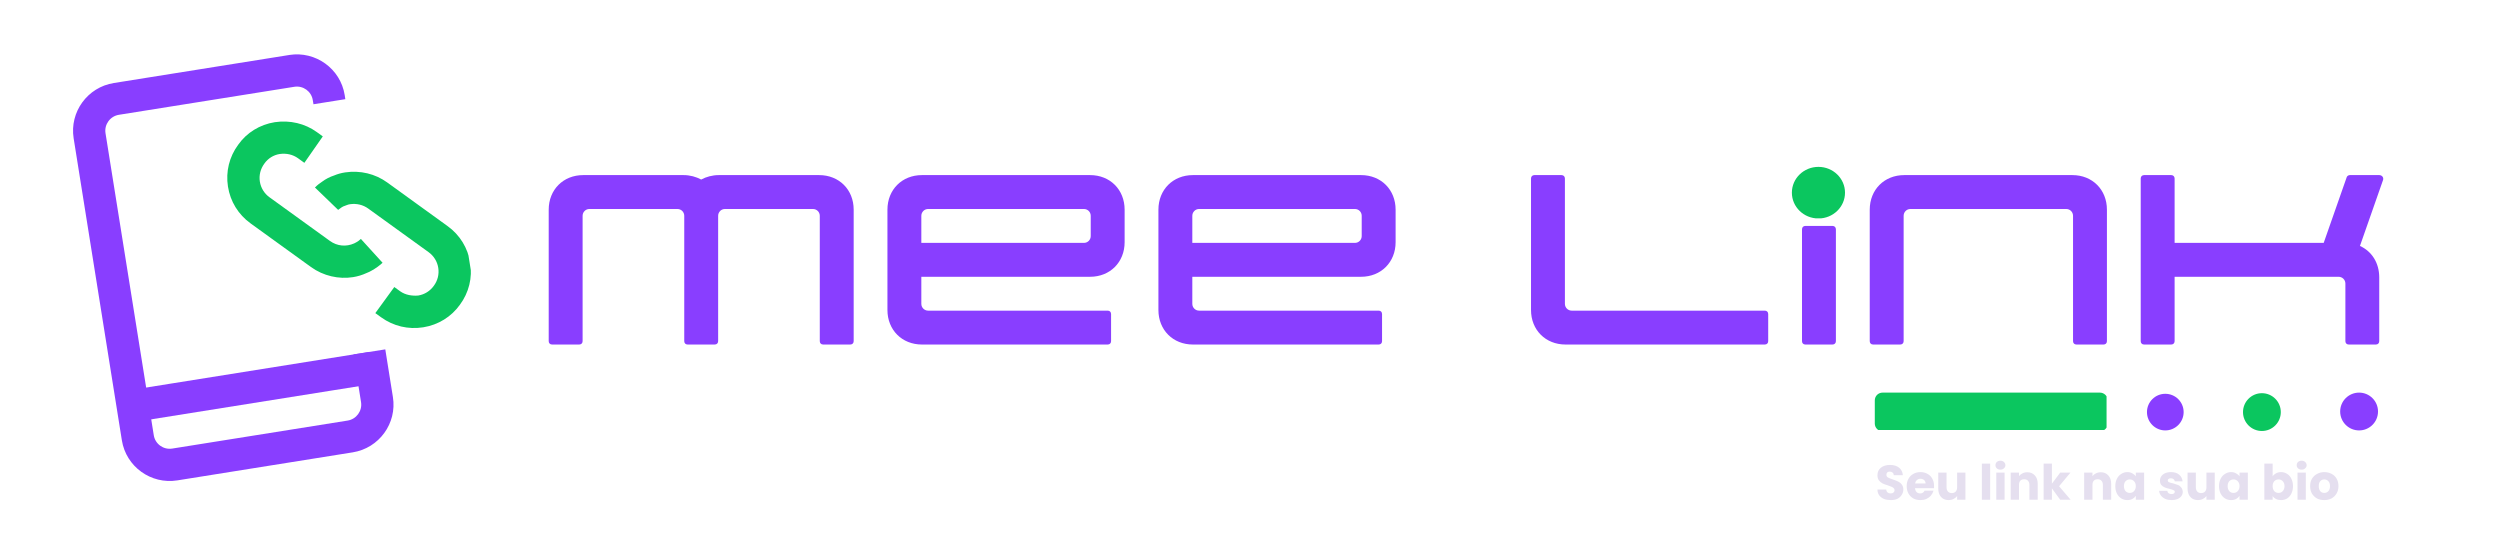<svg xmlns="http://www.w3.org/2000/svg" xmlns:xlink="http://www.w3.org/1999/xlink" width="320" zoomAndPan="magnify" viewBox="0 0 240 52.5" height="70" preserveAspectRatio="xMidYMid meet" version="1.0"><defs><g/><clipPath id="cdf2ea0213"><path d="M 21 11 L 37 11 L 37 27 L 21 27 Z M 21 11 " clip-rule="nonzero"/></clipPath><clipPath id="16cfd1e42b"><path d="M 6.332 8.703 L 41.547 3.078 L 47.641 41.227 L 12.426 46.852 Z M 6.332 8.703 " clip-rule="nonzero"/></clipPath><clipPath id="f966ce951d"><path d="M 6.332 8.703 L 41.547 3.078 L 47.641 41.227 L 12.426 46.852 Z M 6.332 8.703 " clip-rule="nonzero"/></clipPath><clipPath id="ca2e9d95fb"><path d="M 6.332 8.703 L 41.547 3.078 L 47.641 41.227 L 12.426 46.852 Z M 6.332 8.703 " clip-rule="nonzero"/></clipPath><clipPath id="3548e8fccb"><path d="M 30 16 L 46 16 L 46 32 L 30 32 Z M 30 16 " clip-rule="nonzero"/></clipPath><clipPath id="b75bcdd0d4"><path d="M 6.332 8.703 L 41.547 3.078 L 47.641 41.227 L 12.426 46.852 Z M 6.332 8.703 " clip-rule="nonzero"/></clipPath><clipPath id="289567d91f"><path d="M 6.332 8.703 L 41.547 3.078 L 47.641 41.227 L 12.426 46.852 Z M 6.332 8.703 " clip-rule="nonzero"/></clipPath><clipPath id="c57f017ebb"><path d="M 6.332 8.703 L 41.547 3.078 L 47.641 41.227 L 12.426 46.852 Z M 6.332 8.703 " clip-rule="nonzero"/></clipPath><clipPath id="abcb4de257"><path d="M 12 33 L 36 33 L 36 41 L 12 41 Z M 12 33 " clip-rule="nonzero"/></clipPath><clipPath id="f62f169ddd"><path d="M 6.332 8.703 L 41.547 3.078 L 47.641 41.227 L 12.426 46.852 Z M 6.332 8.703 " clip-rule="nonzero"/></clipPath><clipPath id="1253699772"><path d="M 6.332 8.703 L 41.547 3.078 L 47.641 41.227 L 12.426 46.852 Z M 6.332 8.703 " clip-rule="nonzero"/></clipPath><clipPath id="fcbaec5163"><path d="M 6.332 8.703 L 41.547 3.078 L 47.641 41.227 L 12.426 46.852 Z M 6.332 8.703 " clip-rule="nonzero"/></clipPath><clipPath id="cdd74ea14b"><path d="M 7 5 L 38 5 L 38 47 L 7 47 Z M 7 5 " clip-rule="nonzero"/></clipPath><clipPath id="fe8a75d141"><path d="M 6.332 8.703 L 41.547 3.078 L 47.641 41.227 L 12.426 46.852 Z M 6.332 8.703 " clip-rule="nonzero"/></clipPath><clipPath id="cf5d7eb423"><path d="M 6.332 8.703 L 41.547 3.078 L 47.641 41.227 L 12.426 46.852 Z M 6.332 8.703 " clip-rule="nonzero"/></clipPath><clipPath id="944ee2159c"><path d="M 6.332 8.703 L 41.547 3.078 L 47.641 41.227 L 12.426 46.852 Z M 6.332 8.703 " clip-rule="nonzero"/></clipPath><clipPath id="a61b6c0820"><path d="M 172.02 16.02 L 177.121 16.02 L 177.121 21 L 172.02 21 Z M 172.02 16.02 " clip-rule="nonzero"/></clipPath><clipPath id="4b61919e4e"><path d="M 174.57 16.02 C 173.16 16.02 172.02 17.129 172.02 18.496 C 172.02 19.863 173.16 20.973 174.57 20.973 C 175.977 20.973 177.121 19.863 177.121 18.496 C 177.121 17.129 175.977 16.02 174.57 16.02 " clip-rule="nonzero"/></clipPath><clipPath id="78bb603530"><path d="M 179.98 37.691 L 202.59 37.691 L 202.59 41.637 L 179.98 41.637 Z M 179.98 37.691 " clip-rule="nonzero"/></clipPath><clipPath id="41507b31e5"><path d="M 180.727 37.691 L 201.59 37.691 C 201.789 37.691 201.977 37.77 202.117 37.906 C 202.258 38.047 202.336 38.238 202.336 38.434 L 202.336 40.664 C 202.336 40.859 202.258 41.047 202.117 41.188 C 201.977 41.328 201.789 41.406 201.59 41.406 L 180.727 41.406 C 180.527 41.406 180.34 41.328 180.199 41.188 C 180.059 41.047 179.98 40.859 179.98 40.664 L 179.98 38.434 C 179.98 38.238 180.059 38.047 180.199 37.906 C 180.34 37.77 180.527 37.691 180.727 37.691 " clip-rule="nonzero"/></clipPath><clipPath id="dadb7e5325"><path d="M 206.109 37.805 L 209.645 37.805 L 209.645 41.34 L 206.109 41.34 Z M 206.109 37.805 " clip-rule="nonzero"/></clipPath><clipPath id="cef104682f"><path d="M 207.867 37.805 C 206.898 37.805 206.109 38.59 206.109 39.562 C 206.109 40.531 206.898 41.32 207.867 41.32 C 208.84 41.32 209.629 40.531 209.629 39.562 C 209.629 38.59 208.84 37.805 207.867 37.805 " clip-rule="nonzero"/></clipPath><clipPath id="a87c823370"><path d="M 215.328 37.746 L 218.977 37.746 L 218.977 41.395 L 215.328 41.395 Z M 215.328 37.746 " clip-rule="nonzero"/></clipPath><clipPath id="c221386811"><path d="M 217.141 37.746 C 216.141 37.746 215.328 38.559 215.328 39.562 C 215.328 40.562 216.141 41.375 217.141 41.375 C 218.145 41.375 218.957 40.562 218.957 39.562 C 218.957 38.559 218.145 37.746 217.141 37.746 " clip-rule="nonzero"/></clipPath><clipPath id="d68965b3c2"><path d="M 224.656 37.691 L 228.305 37.691 L 228.305 41.34 L 224.656 41.34 Z M 224.656 37.691 " clip-rule="nonzero"/></clipPath><clipPath id="854ba05b86"><path d="M 226.473 37.691 C 225.469 37.691 224.656 38.504 224.656 39.504 C 224.656 40.508 225.469 41.32 226.473 41.32 C 227.477 41.32 228.289 40.508 228.289 39.504 C 228.289 38.504 227.477 37.691 226.473 37.691 " clip-rule="nonzero"/></clipPath></defs><g clip-path="url(#cdf2ea0213)"><g clip-path="url(#16cfd1e42b)"><g clip-path="url(#f966ce951d)"><g clip-path="url(#ca2e9d95fb)"><path fill="#0bc65f" d="M 33.895 26.605 C 32.523 26.824 31.043 26.492 29.852 25.633 L 24.055 21.445 C 22.875 20.594 22.105 19.336 21.883 17.906 C 21.66 16.48 22.008 15.055 22.867 13.895 C 23.68 12.738 24.934 11.961 26.379 11.73 C 27.844 11.516 29.273 11.855 30.422 12.684 L 30.988 13.094 L 29.219 15.633 L 28.605 15.188 C 28.113 14.836 27.492 14.691 26.848 14.785 C 26.254 14.879 25.73 15.207 25.383 15.699 C 25 16.219 24.852 16.824 24.945 17.43 C 25.043 18.043 25.371 18.578 25.875 18.941 L 31.672 23.129 C 32.363 23.629 33.23 23.715 34.008 23.363 C 34.023 23.352 34.195 23.262 34.215 23.254 C 34.352 23.18 34.5 23.07 34.645 22.938 L 36.727 25.227 C 36.398 25.52 36.055 25.77 35.707 25.961 C 35.566 26.043 35.375 26.148 35.18 26.215 C 34.773 26.402 34.34 26.535 33.895 26.605 Z M 33.895 26.605 " fill-opacity="1" fill-rule="nonzero"/></g></g></g></g><g clip-path="url(#3548e8fccb)"><g clip-path="url(#b75bcdd0d4)"><g clip-path="url(#289567d91f)"><g clip-path="url(#c57f017ebb)"><path fill="#0bc65f" d="M 40.625 31.422 C 39.195 31.648 37.766 31.312 36.594 30.465 L 36.031 30.059 L 37.852 27.555 L 38.414 27.961 C 38.918 28.324 39.57 28.422 40.148 28.371 C 40.754 28.273 41.285 27.941 41.645 27.441 C 42.02 26.934 42.168 26.328 42.074 25.719 C 41.98 25.109 41.648 24.57 41.145 24.207 L 35.348 20.02 C 34.852 19.66 34.227 19.512 33.598 19.605 C 33.496 19.621 33.398 19.645 33.316 19.68 C 33.25 19.707 33.18 19.734 33.109 19.758 C 32.996 19.793 32.902 19.836 32.812 19.895 C 32.758 19.941 32.699 19.984 32.637 20.02 C 32.531 20.086 32.488 20.121 32.461 20.148 L 30.234 18 C 30.477 17.754 30.715 17.578 30.902 17.457 C 30.906 17.453 30.914 17.449 30.918 17.445 C 31.273 17.18 31.66 16.98 32.09 16.84 C 32.402 16.707 32.754 16.609 33.129 16.551 C 34.582 16.336 36.012 16.68 37.168 17.512 L 42.965 21.703 C 44.145 22.551 44.918 23.809 45.141 25.242 C 45.363 26.668 45.012 28.094 44.152 29.254 C 43.328 30.41 42.074 31.188 40.648 31.418 C 40.637 31.422 40.629 31.422 40.625 31.422 Z M 40.625 31.422 " fill-opacity="1" fill-rule="nonzero"/></g></g></g></g><g clip-path="url(#abcb4de257)"><g clip-path="url(#f62f169ddd)"><g clip-path="url(#1253699772)"><g clip-path="url(#fcbaec5163)"><path fill="#893eff" d="M 12.5 37.449 L 35.457 33.781 L 35.945 36.836 L 12.988 40.5 Z M 12.5 37.449 " fill-opacity="1" fill-rule="nonzero"/></g></g></g></g><g clip-path="url(#cdd74ea14b)"><g clip-path="url(#fe8a75d141)"><g clip-path="url(#cf5d7eb423)"><g clip-path="url(#944ee2159c)"><path fill="#893eff" d="M 33.859 43.426 L 17.023 46.117 C 14.492 46.52 12.102 44.797 11.699 42.27 L 7.07 13.277 C 6.668 10.754 8.398 8.371 10.93 7.969 L 27.766 5.277 C 30.297 4.875 32.688 6.598 33.09 9.121 L 33.152 9.52 L 30.094 10.008 L 30.027 9.613 C 29.895 8.77 29.098 8.195 28.254 8.332 L 11.418 11.02 C 10.574 11.152 9.996 11.949 10.129 12.789 L 14.762 41.781 C 14.895 42.625 15.691 43.199 16.535 43.062 L 33.371 40.375 C 34.215 40.242 34.793 39.445 34.66 38.605 L 33.93 34.027 L 36.988 33.539 L 37.719 38.117 C 38.125 40.641 36.391 43.023 33.859 43.426 Z M 33.859 43.426 " fill-opacity="1" fill-rule="nonzero"/></g></g></g></g><g fill="#893eff" fill-opacity="1"><g transform="translate(52.676, 33.075)"><g><path d="M 0.324 0 L 2.926 0 C 3.121 0 3.254 -0.129 3.254 -0.324 L 3.254 -12.359 C 3.254 -12.719 3.547 -13.012 3.902 -13.012 L 12.359 -13.012 C 12.719 -13.012 13.012 -12.719 13.012 -12.359 L 13.012 -0.324 C 13.012 -0.129 13.141 0 13.336 0 L 15.938 0 C 16.133 0 16.266 -0.129 16.266 -0.324 L 16.266 -12.359 C 16.266 -12.719 16.559 -13.012 16.914 -13.012 L 25.371 -13.012 C 25.73 -13.012 26.023 -12.719 26.023 -12.359 L 26.023 -0.324 C 26.023 -0.129 26.152 0 26.348 0 L 28.949 0 C 29.145 0 29.277 -0.129 29.277 -0.324 L 29.277 -12.945 C 29.277 -14.867 27.879 -16.266 25.957 -16.266 L 16.328 -16.266 C 15.711 -16.266 15.125 -16.102 14.637 -15.84 C 14.148 -16.102 13.566 -16.266 12.945 -16.266 L 3.316 -16.266 C 1.398 -16.266 0 -14.867 0 -12.945 L 0 -0.324 C 0 -0.129 0.129 0 0.324 0 Z M 0.324 0 "/></g></g></g><g fill="#893eff" fill-opacity="1"><g transform="translate(85.194, 33.075)"><g><path d="M 3.316 0 L 21.145 0 C 21.34 0 21.469 -0.129 21.469 -0.324 L 21.469 -2.926 C 21.469 -3.121 21.34 -3.254 21.145 -3.254 L 3.902 -3.254 C 3.547 -3.254 3.254 -3.547 3.254 -3.902 L 3.254 -6.504 L 19.453 -6.504 C 21.371 -6.504 22.77 -7.906 22.77 -9.824 L 22.77 -12.945 C 22.77 -14.867 21.371 -16.266 19.453 -16.266 L 3.316 -16.266 C 1.398 -16.266 0 -14.867 0 -12.945 L 0 -3.316 C 0 -1.398 1.398 0 3.316 0 Z M 3.254 -9.758 L 3.254 -12.359 C 3.254 -12.719 3.547 -13.012 3.902 -13.012 L 18.867 -13.012 C 19.227 -13.012 19.516 -12.719 19.516 -12.359 L 19.516 -10.41 C 19.516 -10.051 19.227 -9.758 18.867 -9.758 Z M 3.254 -9.758 "/></g></g></g><g fill="#893eff" fill-opacity="1"><g transform="translate(111.208, 33.075)"><g><path d="M 3.316 0 L 21.145 0 C 21.34 0 21.469 -0.129 21.469 -0.324 L 21.469 -2.926 C 21.469 -3.121 21.34 -3.254 21.145 -3.254 L 3.902 -3.254 C 3.547 -3.254 3.254 -3.547 3.254 -3.902 L 3.254 -6.504 L 19.453 -6.504 C 21.371 -6.504 22.77 -7.906 22.77 -9.824 L 22.77 -12.945 C 22.77 -14.867 21.371 -16.266 19.453 -16.266 L 3.316 -16.266 C 1.398 -16.266 0 -14.867 0 -12.945 L 0 -3.316 C 0 -1.398 1.398 0 3.316 0 Z M 3.254 -9.758 L 3.254 -12.359 C 3.254 -12.719 3.547 -13.012 3.902 -13.012 L 18.867 -13.012 C 19.227 -13.012 19.516 -12.719 19.516 -12.359 L 19.516 -10.41 C 19.516 -10.051 19.227 -9.758 18.867 -9.758 Z M 3.254 -9.758 "/></g></g></g><g fill="#893eff" fill-opacity="1"><g transform="translate(137.222, 33.075)"><g/></g></g><g fill="#893eff" fill-opacity="1"><g transform="translate(146.977, 33.075)"><g><path d="M 3.316 0 L 22.445 0 C 22.641 0 22.77 -0.129 22.77 -0.324 L 22.77 -2.926 C 22.77 -3.121 22.641 -3.254 22.445 -3.254 L 3.902 -3.254 C 3.547 -3.254 3.254 -3.547 3.254 -3.902 L 3.254 -15.938 C 3.254 -16.133 3.121 -16.266 2.926 -16.266 L 0.324 -16.266 C 0.129 -16.266 0 -16.133 0 -15.938 L 0 -3.316 C 0 -1.398 1.398 0 3.316 0 Z M 3.316 0 "/></g></g></g><g fill="#893eff" fill-opacity="1"><g transform="translate(172.992, 33.075)"><g><path d="M 0.324 0 L 2.926 0 C 3.121 0 3.254 -0.129 3.254 -0.324 L 3.254 -11.059 C 3.254 -11.254 3.121 -11.387 2.926 -11.387 L 0.324 -11.387 C 0.129 -11.387 0 -11.254 0 -11.059 L 0 -0.324 C 0 -0.129 0.129 0 0.324 0 Z M 0.324 -13.012 L 2.926 -13.012 C 3.121 -13.012 3.254 -13.141 3.254 -13.336 L 3.254 -15.938 C 3.254 -16.133 3.121 -16.266 2.926 -16.266 L 0.324 -16.266 C 0.129 -16.266 0 -16.133 0 -15.938 L 0 -13.336 C 0 -13.141 0.129 -13.012 0.324 -13.012 Z M 0.324 -13.012 "/></g></g></g><g fill="#893eff" fill-opacity="1"><g transform="translate(179.495, 33.075)"><g><path d="M 0.324 0 L 2.926 0 C 3.121 0 3.254 -0.129 3.254 -0.324 L 3.254 -12.359 C 3.254 -12.719 3.547 -13.012 3.902 -13.012 L 18.867 -13.012 C 19.227 -13.012 19.516 -12.719 19.516 -12.359 L 19.516 -0.324 C 19.516 -0.129 19.648 0 19.844 0 L 22.445 0 C 22.641 0 22.77 -0.129 22.77 -0.324 L 22.77 -12.945 C 22.77 -14.867 21.371 -16.266 19.453 -16.266 L 3.316 -16.266 C 1.398 -16.266 0 -14.867 0 -12.945 L 0 -0.324 C 0 -0.129 0.129 0 0.324 0 Z M 0.324 0 "/></g></g></g><g fill="#893eff" fill-opacity="1"><g transform="translate(205.509, 33.075)"><g><path d="M 0.324 0 L 2.926 0 C 3.121 0 3.254 -0.129 3.254 -0.324 L 3.254 -6.504 L 18.996 -6.504 C 19.355 -6.504 19.648 -6.215 19.648 -5.855 L 19.648 -0.324 C 19.648 -0.129 19.777 0 19.973 0 L 22.574 0 C 22.77 0 22.898 -0.129 22.898 -0.324 L 22.898 -6.441 C 22.898 -7.84 22.184 -8.945 21.047 -9.465 L 23.258 -15.777 C 23.355 -16.035 23.16 -16.266 22.898 -16.266 L 20.07 -16.266 C 19.941 -16.266 19.809 -16.168 19.777 -16.07 L 17.566 -9.758 L 3.254 -9.758 L 3.254 -15.938 C 3.254 -16.133 3.121 -16.266 2.926 -16.266 L 0.324 -16.266 C 0.129 -16.266 0 -16.133 0 -15.938 L 0 -0.324 C 0 -0.129 0.129 0 0.324 0 Z M 0.324 0 "/></g></g></g><g clip-path="url(#a61b6c0820)"><g clip-path="url(#4b61919e4e)"><path fill="#0bc65f" d="M 172.02 16.02 L 177.121 16.02 L 177.121 20.961 L 172.02 20.961 Z M 172.02 16.02 " fill-opacity="1" fill-rule="nonzero"/></g></g><g clip-path="url(#78bb603530)"><g clip-path="url(#41507b31e5)"><path fill="#0bc65f" d="M 179.98 37.691 L 202.23 37.691 L 202.23 41.277 L 179.98 41.277 Z M 179.98 37.691 " fill-opacity="1" fill-rule="nonzero"/></g></g><g clip-path="url(#dadb7e5325)"><g clip-path="url(#cef104682f)"><path fill="#893eff" d="M 206.109 37.805 L 209.645 37.805 L 209.645 41.34 L 206.109 41.34 Z M 206.109 37.805 " fill-opacity="1" fill-rule="nonzero"/></g></g><g clip-path="url(#a87c823370)"><g clip-path="url(#c221386811)"><path fill="#0bc65f" d="M 215.328 37.746 L 218.977 37.746 L 218.977 41.395 L 215.328 41.395 Z M 215.328 37.746 " fill-opacity="1" fill-rule="nonzero"/></g></g><g clip-path="url(#d68965b3c2)"><g clip-path="url(#854ba05b86)"><path fill="#893eff" d="M 224.656 37.691 L 228.305 37.691 L 228.305 41.34 L 224.656 41.34 Z M 224.656 37.691 " fill-opacity="1" fill-rule="nonzero"/></g></g><g fill="#e5dfef" fill-opacity="1"><g transform="translate(180.033, 47.977)"><g><path d="M 1.484 0.031 C 1.242 0.031 1.023 -0.004 0.828 -0.078 C 0.641 -0.16 0.488 -0.273 0.375 -0.422 C 0.258 -0.578 0.203 -0.766 0.203 -0.984 L 1.047 -0.984 C 1.055 -0.859 1.098 -0.766 1.172 -0.703 C 1.242 -0.641 1.336 -0.609 1.453 -0.609 C 1.578 -0.609 1.672 -0.633 1.734 -0.688 C 1.805 -0.75 1.844 -0.828 1.844 -0.922 C 1.844 -1.004 1.812 -1.07 1.75 -1.125 C 1.695 -1.176 1.629 -1.219 1.547 -1.25 C 1.473 -1.281 1.363 -1.32 1.219 -1.375 C 1.008 -1.438 0.836 -1.5 0.703 -1.562 C 0.566 -1.633 0.445 -1.734 0.344 -1.859 C 0.25 -1.984 0.203 -2.148 0.203 -2.359 C 0.203 -2.66 0.312 -2.898 0.531 -3.078 C 0.758 -3.254 1.051 -3.344 1.406 -3.344 C 1.77 -3.344 2.062 -3.254 2.281 -3.078 C 2.5 -2.898 2.617 -2.66 2.641 -2.359 L 1.766 -2.359 C 1.766 -2.461 1.727 -2.547 1.656 -2.609 C 1.582 -2.672 1.488 -2.703 1.375 -2.703 C 1.281 -2.703 1.203 -2.676 1.141 -2.625 C 1.086 -2.57 1.062 -2.492 1.062 -2.391 C 1.062 -2.285 1.109 -2.203 1.203 -2.141 C 1.305 -2.086 1.461 -2.023 1.672 -1.953 C 1.891 -1.879 2.062 -1.812 2.188 -1.75 C 2.32 -1.688 2.438 -1.594 2.531 -1.469 C 2.633 -1.344 2.688 -1.18 2.688 -0.984 C 2.688 -0.797 2.633 -0.625 2.531 -0.469 C 2.438 -0.312 2.301 -0.188 2.125 -0.094 C 1.945 -0.008 1.734 0.031 1.484 0.031 Z M 1.484 0.031 "/></g></g></g><g fill="#e5dfef" fill-opacity="1"><g transform="translate(182.917, 47.977)"><g><path d="M 2.75 -1.344 C 2.75 -1.27 2.75 -1.191 2.75 -1.109 L 0.922 -1.109 C 0.941 -0.953 0.992 -0.828 1.078 -0.734 C 1.172 -0.648 1.285 -0.609 1.422 -0.609 C 1.617 -0.609 1.758 -0.695 1.844 -0.875 L 2.703 -0.875 C 2.648 -0.695 2.566 -0.539 2.453 -0.406 C 2.336 -0.27 2.191 -0.16 2.016 -0.078 C 1.848 -0.004 1.66 0.031 1.453 0.031 C 1.191 0.031 0.961 -0.02 0.766 -0.125 C 0.566 -0.238 0.41 -0.395 0.297 -0.594 C 0.18 -0.801 0.125 -1.039 0.125 -1.312 C 0.125 -1.582 0.18 -1.816 0.297 -2.016 C 0.41 -2.223 0.566 -2.379 0.766 -2.484 C 0.961 -2.598 1.191 -2.656 1.453 -2.656 C 1.703 -2.656 1.926 -2.598 2.125 -2.484 C 2.32 -2.379 2.473 -2.227 2.578 -2.031 C 2.691 -1.844 2.75 -1.613 2.75 -1.344 Z M 1.938 -1.562 C 1.938 -1.695 1.891 -1.805 1.797 -1.891 C 1.703 -1.973 1.582 -2.016 1.438 -2.016 C 1.312 -2.016 1.203 -1.973 1.109 -1.891 C 1.016 -1.816 0.957 -1.707 0.938 -1.562 Z M 1.938 -1.562 "/></g></g></g><g fill="#e5dfef" fill-opacity="1"><g transform="translate(185.806, 47.977)"><g><path d="M 2.875 -2.609 L 2.875 0 L 2.078 0 L 2.078 -0.359 C 1.992 -0.242 1.879 -0.148 1.734 -0.078 C 1.598 -0.004 1.445 0.031 1.281 0.031 C 1.082 0.031 0.906 -0.008 0.75 -0.094 C 0.594 -0.188 0.473 -0.316 0.391 -0.484 C 0.305 -0.66 0.266 -0.863 0.266 -1.094 L 0.266 -2.609 L 1.062 -2.609 L 1.062 -1.203 C 1.062 -1.023 1.109 -0.883 1.203 -0.781 C 1.297 -0.688 1.414 -0.641 1.562 -0.641 C 1.719 -0.641 1.844 -0.688 1.938 -0.781 C 2.031 -0.883 2.078 -1.023 2.078 -1.203 L 2.078 -2.609 Z M 2.875 -2.609 "/></g></g></g><g fill="#e5dfef" fill-opacity="1"><g transform="translate(188.968, 47.977)"><g/></g></g><g fill="#e5dfef" fill-opacity="1"><g transform="translate(189.962, 47.977)"><g><path d="M 1.094 -3.469 L 1.094 0 L 0.297 0 L 0.297 -3.469 Z M 1.094 -3.469 "/></g></g></g><g fill="#e5dfef" fill-opacity="1"><g transform="translate(191.346, 47.977)"><g><path d="M 0.688 -2.891 C 0.551 -2.891 0.438 -2.93 0.344 -3.016 C 0.258 -3.098 0.219 -3.195 0.219 -3.312 C 0.219 -3.438 0.258 -3.539 0.344 -3.625 C 0.438 -3.707 0.551 -3.75 0.688 -3.75 C 0.832 -3.75 0.945 -3.707 1.031 -3.625 C 1.125 -3.539 1.172 -3.438 1.172 -3.312 C 1.172 -3.195 1.125 -3.098 1.031 -3.016 C 0.945 -2.93 0.832 -2.891 0.688 -2.891 Z M 1.094 -2.609 L 1.094 0 L 0.297 0 L 0.297 -2.609 Z M 1.094 -2.609 "/></g></g></g><g fill="#e5dfef" fill-opacity="1"><g transform="translate(192.729, 47.977)"><g><path d="M 1.891 -2.641 C 2.191 -2.641 2.43 -2.539 2.609 -2.344 C 2.797 -2.145 2.891 -1.875 2.891 -1.531 L 2.891 0 L 2.094 0 L 2.094 -1.422 C 2.094 -1.598 2.047 -1.734 1.953 -1.828 C 1.867 -1.922 1.75 -1.969 1.594 -1.969 C 1.438 -1.969 1.312 -1.922 1.219 -1.828 C 1.133 -1.734 1.094 -1.598 1.094 -1.422 L 1.094 0 L 0.297 0 L 0.297 -2.609 L 1.094 -2.609 L 1.094 -2.266 C 1.176 -2.379 1.285 -2.469 1.422 -2.531 C 1.555 -2.602 1.711 -2.641 1.891 -2.641 Z M 1.891 -2.641 "/></g></g></g><g fill="#e5dfef" fill-opacity="1"><g transform="translate(195.89, 47.977)"><g><path d="M 1.891 0 L 1.094 -1.094 L 1.094 0 L 0.297 0 L 0.297 -3.469 L 1.094 -3.469 L 1.094 -1.547 L 1.891 -2.609 L 2.875 -2.609 L 1.781 -1.297 L 2.891 0 Z M 1.891 0 "/></g></g></g><g fill="#e5dfef" fill-opacity="1"><g transform="translate(198.789, 47.977)"><g/></g></g><g fill="#e5dfef" fill-opacity="1"><g transform="translate(199.783, 47.977)"><g><path d="M 1.891 -2.641 C 2.191 -2.641 2.43 -2.539 2.609 -2.344 C 2.797 -2.145 2.891 -1.875 2.891 -1.531 L 2.891 0 L 2.094 0 L 2.094 -1.422 C 2.094 -1.598 2.047 -1.734 1.953 -1.828 C 1.867 -1.922 1.75 -1.969 1.594 -1.969 C 1.438 -1.969 1.312 -1.922 1.219 -1.828 C 1.133 -1.734 1.094 -1.598 1.094 -1.422 L 1.094 0 L 0.297 0 L 0.297 -2.609 L 1.094 -2.609 L 1.094 -2.266 C 1.176 -2.379 1.285 -2.469 1.422 -2.531 C 1.555 -2.602 1.711 -2.641 1.891 -2.641 Z M 1.891 -2.641 "/></g></g></g><g fill="#e5dfef" fill-opacity="1"><g transform="translate(202.944, 47.977)"><g><path d="M 0.125 -1.312 C 0.125 -1.582 0.176 -1.816 0.281 -2.016 C 0.383 -2.223 0.523 -2.379 0.703 -2.484 C 0.879 -2.598 1.07 -2.656 1.281 -2.656 C 1.469 -2.656 1.629 -2.613 1.766 -2.531 C 1.91 -2.457 2.02 -2.363 2.094 -2.25 L 2.094 -2.609 L 2.891 -2.609 L 2.891 0 L 2.094 0 L 2.094 -0.375 C 2.008 -0.25 1.898 -0.148 1.766 -0.078 C 1.629 -0.004 1.469 0.031 1.281 0.031 C 1.07 0.031 0.879 -0.02 0.703 -0.125 C 0.523 -0.238 0.383 -0.395 0.281 -0.594 C 0.176 -0.801 0.125 -1.039 0.125 -1.312 Z M 2.094 -1.312 C 2.094 -1.508 2.035 -1.664 1.922 -1.781 C 1.816 -1.895 1.68 -1.953 1.516 -1.953 C 1.359 -1.953 1.223 -1.895 1.109 -1.781 C 1.004 -1.664 0.953 -1.508 0.953 -1.312 C 0.953 -1.113 1.004 -0.953 1.109 -0.828 C 1.223 -0.711 1.359 -0.656 1.516 -0.656 C 1.68 -0.656 1.816 -0.711 1.922 -0.828 C 2.035 -0.953 2.094 -1.113 2.094 -1.312 Z M 2.094 -1.312 "/></g></g></g><g fill="#e5dfef" fill-opacity="1"><g transform="translate(206.129, 47.977)"><g/></g></g><g fill="#e5dfef" fill-opacity="1"><g transform="translate(207.123, 47.977)"><g><path d="M 1.359 0.031 C 1.129 0.031 0.926 -0.004 0.75 -0.078 C 0.57 -0.16 0.43 -0.27 0.328 -0.406 C 0.223 -0.539 0.164 -0.691 0.156 -0.859 L 0.938 -0.859 C 0.945 -0.766 0.988 -0.688 1.062 -0.625 C 1.145 -0.57 1.238 -0.547 1.344 -0.547 C 1.445 -0.547 1.523 -0.566 1.578 -0.609 C 1.629 -0.648 1.656 -0.703 1.656 -0.766 C 1.656 -0.836 1.613 -0.891 1.531 -0.922 C 1.457 -0.961 1.332 -1.004 1.156 -1.047 C 0.969 -1.086 0.812 -1.133 0.688 -1.188 C 0.562 -1.238 0.453 -1.316 0.359 -1.422 C 0.273 -1.523 0.234 -1.664 0.234 -1.844 C 0.234 -1.988 0.273 -2.125 0.359 -2.25 C 0.441 -2.375 0.562 -2.473 0.719 -2.547 C 0.883 -2.617 1.078 -2.656 1.297 -2.656 C 1.629 -2.656 1.891 -2.57 2.078 -2.406 C 2.266 -2.25 2.375 -2.035 2.406 -1.766 L 1.656 -1.766 C 1.645 -1.859 1.602 -1.93 1.531 -1.984 C 1.469 -2.035 1.383 -2.062 1.281 -2.062 C 1.188 -2.062 1.113 -2.039 1.062 -2 C 1.008 -1.969 0.984 -1.922 0.984 -1.859 C 0.984 -1.785 1.02 -1.727 1.094 -1.688 C 1.176 -1.645 1.305 -1.609 1.484 -1.578 C 1.672 -1.523 1.828 -1.473 1.953 -1.422 C 2.078 -1.379 2.18 -1.301 2.266 -1.188 C 2.359 -1.082 2.41 -0.941 2.422 -0.766 C 2.422 -0.609 2.375 -0.469 2.281 -0.344 C 2.195 -0.227 2.07 -0.133 1.906 -0.062 C 1.75 0 1.566 0.031 1.359 0.031 Z M 1.359 0.031 "/></g></g></g><g fill="#e5dfef" fill-opacity="1"><g transform="translate(209.74, 47.977)"><g><path d="M 2.875 -2.609 L 2.875 0 L 2.078 0 L 2.078 -0.359 C 1.992 -0.242 1.879 -0.148 1.734 -0.078 C 1.598 -0.004 1.445 0.031 1.281 0.031 C 1.082 0.031 0.906 -0.008 0.75 -0.094 C 0.594 -0.188 0.473 -0.316 0.391 -0.484 C 0.305 -0.66 0.266 -0.863 0.266 -1.094 L 0.266 -2.609 L 1.062 -2.609 L 1.062 -1.203 C 1.062 -1.023 1.109 -0.883 1.203 -0.781 C 1.297 -0.688 1.414 -0.641 1.562 -0.641 C 1.719 -0.641 1.844 -0.688 1.938 -0.781 C 2.031 -0.883 2.078 -1.023 2.078 -1.203 L 2.078 -2.609 Z M 2.875 -2.609 "/></g></g></g><g fill="#e5dfef" fill-opacity="1"><g transform="translate(212.901, 47.977)"><g><path d="M 0.125 -1.312 C 0.125 -1.582 0.176 -1.816 0.281 -2.016 C 0.383 -2.223 0.523 -2.379 0.703 -2.484 C 0.879 -2.598 1.07 -2.656 1.281 -2.656 C 1.469 -2.656 1.629 -2.613 1.766 -2.531 C 1.91 -2.457 2.02 -2.363 2.094 -2.25 L 2.094 -2.609 L 2.891 -2.609 L 2.891 0 L 2.094 0 L 2.094 -0.375 C 2.008 -0.25 1.898 -0.148 1.766 -0.078 C 1.629 -0.004 1.469 0.031 1.281 0.031 C 1.07 0.031 0.879 -0.02 0.703 -0.125 C 0.523 -0.238 0.383 -0.395 0.281 -0.594 C 0.176 -0.801 0.125 -1.039 0.125 -1.312 Z M 2.094 -1.312 C 2.094 -1.508 2.035 -1.664 1.922 -1.781 C 1.816 -1.895 1.68 -1.953 1.516 -1.953 C 1.359 -1.953 1.223 -1.895 1.109 -1.781 C 1.004 -1.664 0.953 -1.508 0.953 -1.312 C 0.953 -1.113 1.004 -0.953 1.109 -0.828 C 1.223 -0.711 1.359 -0.656 1.516 -0.656 C 1.68 -0.656 1.816 -0.711 1.922 -0.828 C 2.035 -0.953 2.094 -1.113 2.094 -1.312 Z M 2.094 -1.312 "/></g></g></g><g fill="#e5dfef" fill-opacity="1"><g transform="translate(216.086, 47.977)"><g/></g></g><g fill="#e5dfef" fill-opacity="1"><g transform="translate(217.08, 47.977)"><g><path d="M 1.094 -2.25 C 1.164 -2.363 1.27 -2.457 1.406 -2.531 C 1.551 -2.613 1.719 -2.656 1.906 -2.656 C 2.113 -2.656 2.305 -2.598 2.484 -2.484 C 2.66 -2.379 2.797 -2.223 2.891 -2.016 C 2.992 -1.816 3.047 -1.582 3.047 -1.312 C 3.047 -1.039 2.992 -0.801 2.891 -0.594 C 2.797 -0.395 2.66 -0.238 2.484 -0.125 C 2.305 -0.02 2.113 0.031 1.906 0.031 C 1.719 0.031 1.551 -0.004 1.406 -0.078 C 1.27 -0.148 1.164 -0.242 1.094 -0.359 L 1.094 0 L 0.297 0 L 0.297 -3.469 L 1.094 -3.469 Z M 2.234 -1.312 C 2.234 -1.508 2.176 -1.664 2.062 -1.781 C 1.957 -1.895 1.82 -1.953 1.656 -1.953 C 1.5 -1.953 1.363 -1.895 1.25 -1.781 C 1.145 -1.664 1.094 -1.508 1.094 -1.312 C 1.094 -1.113 1.145 -0.953 1.25 -0.828 C 1.363 -0.711 1.5 -0.656 1.656 -0.656 C 1.82 -0.656 1.957 -0.711 2.062 -0.828 C 2.176 -0.953 2.234 -1.113 2.234 -1.312 Z M 2.234 -1.312 "/></g></g></g><g fill="#e5dfef" fill-opacity="1"><g transform="translate(220.265, 47.977)"><g><path d="M 0.688 -2.891 C 0.551 -2.891 0.438 -2.93 0.344 -3.016 C 0.258 -3.098 0.219 -3.195 0.219 -3.312 C 0.219 -3.438 0.258 -3.539 0.344 -3.625 C 0.438 -3.707 0.551 -3.75 0.688 -3.75 C 0.832 -3.75 0.945 -3.707 1.031 -3.625 C 1.125 -3.539 1.172 -3.438 1.172 -3.312 C 1.172 -3.195 1.125 -3.098 1.031 -3.016 C 0.945 -2.93 0.832 -2.891 0.688 -2.891 Z M 1.094 -2.609 L 1.094 0 L 0.297 0 L 0.297 -2.609 Z M 1.094 -2.609 "/></g></g></g><g fill="#e5dfef" fill-opacity="1"><g transform="translate(221.649, 47.977)"><g><path d="M 1.484 0.031 C 1.223 0.031 0.988 -0.02 0.781 -0.125 C 0.582 -0.238 0.422 -0.395 0.297 -0.594 C 0.18 -0.801 0.125 -1.039 0.125 -1.312 C 0.125 -1.582 0.18 -1.816 0.297 -2.016 C 0.422 -2.223 0.586 -2.379 0.797 -2.484 C 1.004 -2.598 1.234 -2.656 1.484 -2.656 C 1.742 -2.656 1.977 -2.598 2.188 -2.484 C 2.395 -2.379 2.555 -2.223 2.672 -2.016 C 2.785 -1.816 2.844 -1.582 2.844 -1.312 C 2.844 -1.039 2.781 -0.801 2.656 -0.594 C 2.539 -0.395 2.379 -0.238 2.172 -0.125 C 1.961 -0.02 1.734 0.031 1.484 0.031 Z M 1.484 -0.656 C 1.641 -0.656 1.77 -0.711 1.875 -0.828 C 1.977 -0.941 2.031 -1.102 2.031 -1.312 C 2.031 -1.52 1.977 -1.676 1.875 -1.781 C 1.77 -1.895 1.641 -1.953 1.484 -1.953 C 1.328 -1.953 1.195 -1.895 1.094 -1.781 C 1 -1.676 0.953 -1.52 0.953 -1.312 C 0.953 -1.102 1 -0.941 1.094 -0.828 C 1.195 -0.711 1.328 -0.656 1.484 -0.656 Z M 1.484 -0.656 "/></g></g></g></svg>